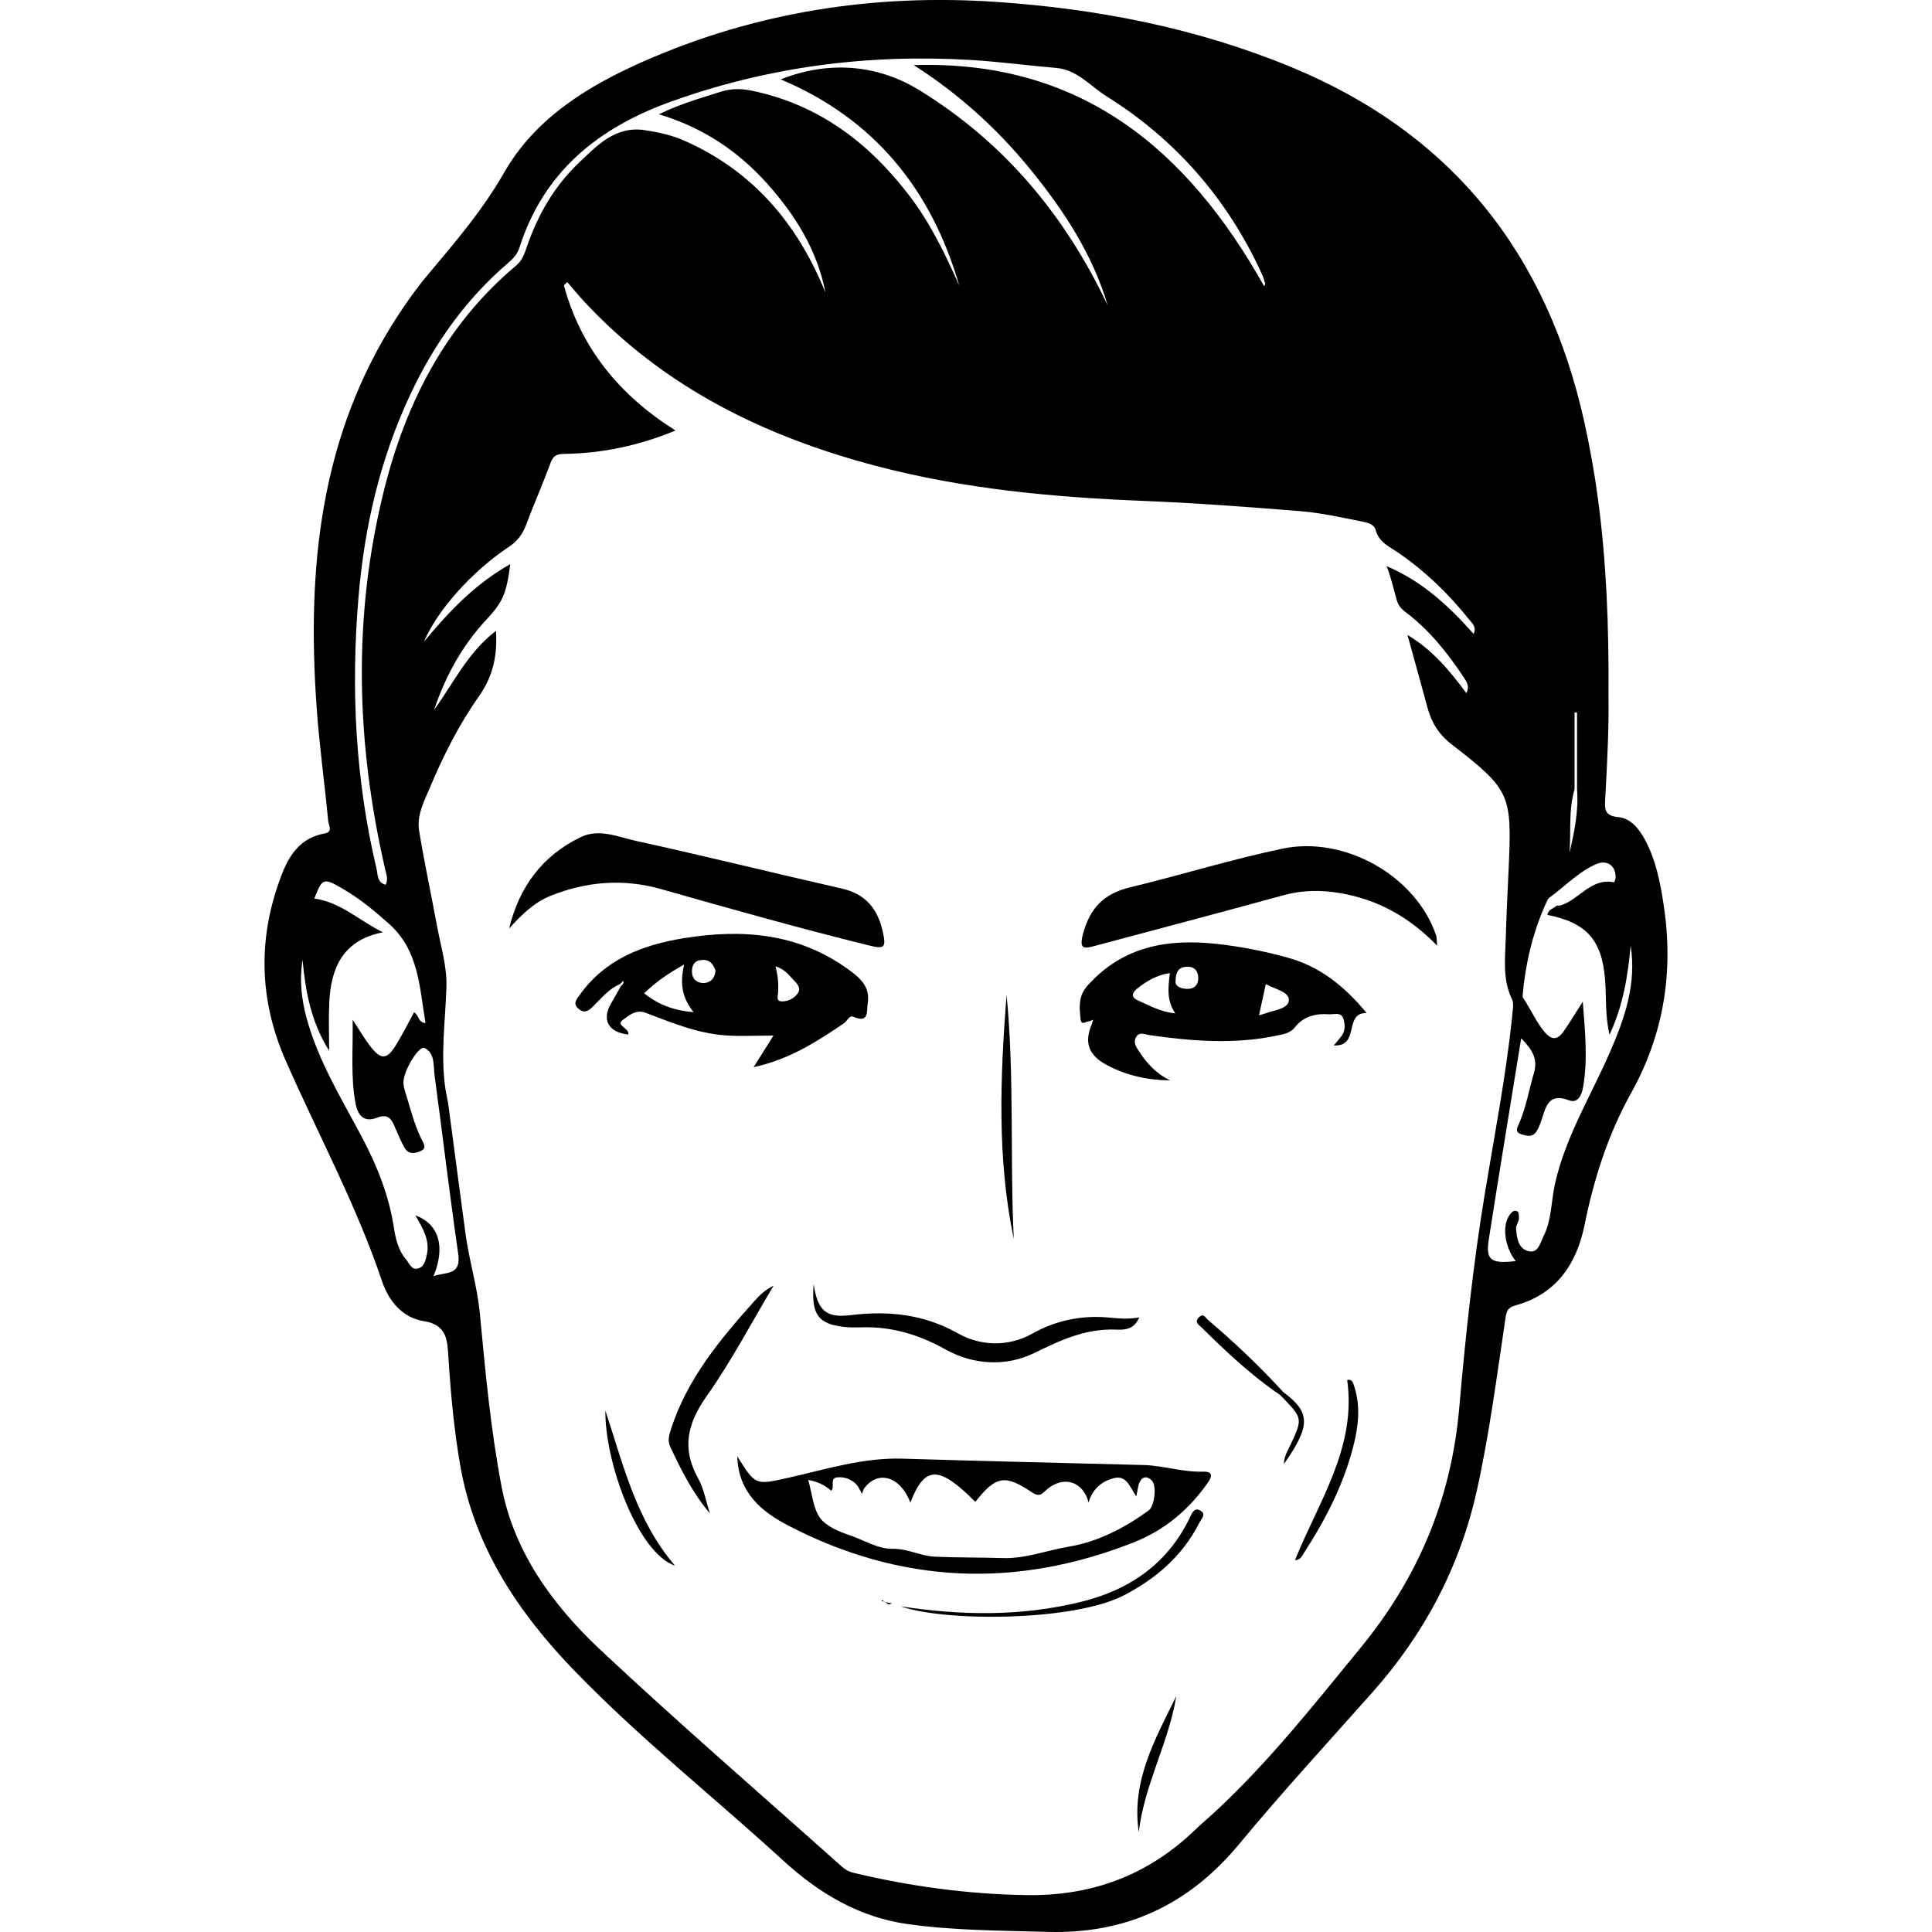 <?xml version="1.0" encoding="iso-8859-1"?>
<!-- Generator: Adobe Illustrator 19.1.0, SVG Export Plug-In . SVG Version: 6.00 Build 0)  -->
<svg version="1.1" id="Capa_1" xmlns="http://www.w3.org/2000/svg" xmlns:xlink="http://www.w3.org/1999/xlink" x="0px" y="0px"
	 viewBox="0 0 160.24 160.24" style="enable-background:new 0 0 160.24 160.24;" xml:space="preserve">
<g>
	<path d="M137.982,75.038c-0.28-1.831-0.627-3.637-1.498-5.295c-0.501-0.954-1.2-1.875-2.272-1.973
		c-1.157-0.106-1.123-0.693-1.076-1.499c0.18-3.123,0.314-6.247,0.273-8.497c0.041-6.049-0.186-11.208-0.865-16.336
		c-0.285-2.154-0.669-4.301-1.138-6.423c-3.085-13.953-10.97-23.949-24.316-29.453c-7.853-3.238-16.068-4.836-24.494-5.406
		C72.481-0.526,62.698,0.985,53.392,5.085c-4.649,2.048-9.008,4.725-11.576,9.224c-1.805,3.163-4.11,5.824-6.4,8.56
		c-0.878,1.05-1.676,2.176-2.424,3.324c-6.473,9.927-7.541,20.993-6.734,32.428c0.223,3.162,0.661,6.309,0.962,9.466
		c0.032,0.333,0.429,0.911-0.282,1.039c-2.464,0.446-3.264,2.435-3.927,4.403c-1.635,4.853-1.385,9.714,0.657,14.373
		c2.683,6.123,5.884,12.015,8.025,18.381c0.542,1.611,1.687,3.015,3.442,3.29c1.953,0.306,1.967,1.596,2.057,3.004
		c0.194,3.022,0.464,6.036,0.99,9.023c1.186,6.744,4.806,12.152,9.443,16.951c5.439,5.628,11.58,10.494,17.344,15.771
		c2.955,2.705,6.284,4.695,10.306,5.26c3.854,0.542,7.742,0.536,11.627,0.648c6.54,0.188,11.729-2.282,15.873-7.282
		c3.567-4.305,7.355-8.421,11.068-12.602c4.278-4.816,7.232-10.376,8.641-16.699c1.05-4.712,1.658-9.5,2.374-14.268
		c0.084-0.561,0.15-0.92,0.806-1.099c3.408-0.932,5.1-3.417,5.764-6.7c0.774-3.823,1.952-7.507,3.849-10.909
		C138.018,85.755,138.824,80.555,137.982,75.038z M130.593,65.462c0-2.125,0-4.25,0-6.374c0.069,0,0.138-0.001,0.206-0.001
		c0,2.123,0,4.245,0,6.367c0.139,1.791-0.214,3.529-0.624,5.267C130.306,68.965,130.084,67.189,130.593,65.462z M29.737,49.493
		c0.494-5.833,1.797-11.451,4.293-16.767c1.972-4.201,4.6-7.916,8.145-10.944c0.406-0.347,0.738-0.716,0.902-1.23
		c2.001-6.288,6.519-9.938,12.531-12.107c8.074-2.913,16.377-3.98,24.93-3.469c2.368,0.141,4.711,0.46,7.069,0.66
		c1.738,0.147,2.822,1.508,4.154,2.341c5.76,3.601,10.068,8.546,12.897,14.746c0.115,0.253,0.199,0.523,0.274,0.791
		c0.018,0.063-0.059,0.152-0.088,0.219C98.478,12.386,89.633,4.963,75.788,5.401c3.711,2.367,6.925,5.27,9.688,8.667
		c2.765,3.4,5.141,7.022,6.395,11.259c-3.52-7.447-8.584-13.537-15.648-17.864c-3.529-2.162-7.597-2.418-11.47-0.88
		c7.784,3.28,12.507,9.159,14.807,17.103c-1.152-2.585-2.375-5.149-4.118-7.432c-3.38-4.428-7.572-7.613-13.152-8.745
		c-0.869-0.176-1.66-0.168-2.498,0.097c-1.655,0.523-3.327,0.994-5.143,1.869c3.668,1.107,6.568,3.069,8.95,5.721
		c2.342,2.609,4.183,5.541,4.865,9.073c-2.304-5.699-6-10.085-11.722-12.61c-1.045-0.461-2.158-0.696-3.271-0.865
		c-2.435-0.371-3.964,1.287-5.479,2.729c-2.012,1.915-3.382,4.291-4.29,6.928c-0.194,0.564-0.371,1.134-0.885,1.565
		c-5.848,4.905-9.149,11.372-10.959,18.609c-2.618,10.471-2.333,20.99,0.089,31.474c0.095,0.411,0.265,0.808,0.044,1.281
		c-0.727-0.178-0.648-0.846-0.761-1.321C29.465,64.623,29.094,57.093,29.737,49.493z M35.957,105.845
		c1.007-2.455,0.451-4.319-1.508-5.049c0.614,1.073,1.237,2.087,0.944,3.312c-0.107,0.447-0.214,0.995-0.761,1.108
		c-0.524,0.108-0.674-0.427-0.937-0.734c-0.641-0.748-0.877-1.686-1.017-2.609c-0.409-2.704-1.4-5.178-2.672-7.579
		c-1.702-3.213-3.628-6.327-4.586-9.887c-0.422-1.567-0.591-3.152-0.326-4.798c0.238,2.618,0.71,5.179,2.204,7.533
		c0-1.335-0.053-2.672,0.011-4.004c0.138-2.889,1.152-5.171,4.451-5.814c-1.971-0.969-3.536-2.516-5.688-2.795
		c0.67-1.73,0.746-1.761,2.477-0.743c1.352,0.796,2.548,1.794,3.718,2.836c2.472,2.203,2.521,5.244,3.025,8.227
		c-0.646-0.047-0.528-0.654-0.948-0.892c-0.515,0.936-0.987,1.899-1.555,2.801c-0.708,1.124-1.187,1.139-2.03,0.081
		c-0.482-0.604-0.866-1.286-1.51-2.258c0.035,2.571-0.174,4.758,0.243,6.956c0.21,1.108,0.804,1.547,1.766,1.168
		c0.989-0.39,1.227,0.169,1.521,0.838c0.247,0.562,0.474,1.138,0.78,1.667c0.339,0.587,0.931,0.45,1.383,0.23
		c0.483-0.234,0.172-0.64,0.008-0.973c-0.629-1.281-0.949-2.668-1.373-4.019c-0.057-0.18-0.095-0.368-0.115-0.556
		c-0.098-0.916,1.253-3.22,1.762-2.965c0.876,0.44,0.713,1.502,0.826,2.329c0.666,4.917,1.247,9.845,1.956,14.755
		C38.268,105.835,36.949,105.475,35.957,105.845z M121.029,116.777c-0.66,7.558-3.41,14.063-8.174,19.88
		c-3.815,4.659-7.543,9.383-11.96,13.504c-0.581,0.542-1.194,1.052-1.767,1.603c-3.917,3.77-8.56,5.506-14.023,5.416
		c-4.863-0.08-9.618-0.723-14.328-1.854c-0.391-0.094-0.689-0.27-0.977-0.527c-6.677-5.972-13.463-11.828-19.996-17.953
		c-3.937-3.692-7.159-8.087-8.199-13.521c-0.906-4.733-1.354-9.562-1.805-14.368c-0.211-2.251-0.886-4.385-1.187-6.599
		c-0.479-3.514-0.932-7.032-1.403-10.547c-0.062-0.462-0.164-0.918-0.248-1.376c-0.453-2.879-0.019-5.743,0.066-8.618
		c0.049-1.665-0.474-3.351-0.781-5.02c-0.486-2.641-1.059-5.268-1.489-7.918c-0.202-1.245,0.409-2.393,0.88-3.516
		c1.117-2.663,2.42-5.251,4.078-7.604c1.166-1.655,1.555-3.379,1.415-5.431c-2.314,1.761-3.517,4.322-5.131,6.558
		c0.937-2.788,2.308-5.301,4.302-7.45c1.413-1.523,1.695-2.165,2.021-4.648c-2.939,1.655-5.117,3.968-7.161,6.437
		c1.116-2.634,3.993-5.841,7.044-7.87c0.717-0.477,1.137-1.047,1.43-1.83c0.643-1.723,1.394-3.406,2.025-5.133
		c0.222-0.607,0.512-0.736,1.132-0.745c3.144-0.048,6.179-0.675,9.232-1.941c-4.632-2.917-7.836-6.811-9.257-12.036
		c0.094-0.092,0.188-0.184,0.281-0.276c0.459,0.532,0.903,1.079,1.381,1.594c6.621,7.136,14.969,11.216,24.234,13.657
		c7.266,1.914,14.69,2.599,22.174,2.9c4.354,0.175,8.703,0.5,13.047,0.855c1.693,0.138,3.369,0.516,5.04,0.846
		c0.436,0.086,1.032,0.202,1.166,0.703c0.281,1.048,1.18,1.408,1.937,1.932c2.2,1.52,4.103,3.351,5.766,5.438
		c0.284,0.356,0.707,0.67,0.427,1.257c-2.061-2.326-4.3-4.393-7.219-5.619c0.388,0.957,0.576,1.906,0.851,2.829
		c0.113,0.38,0.315,0.673,0.697,0.96c1.99,1.494,3.528,3.421,4.89,5.491c0.234,0.356,0.463,0.72,0.181,1.253
		c-1.369-1.844-2.797-3.585-4.884-4.826c0.552,2.003,1.112,4.003,1.653,6.009c0.337,1.249,0.922,2.219,2.017,3.069
		c4.912,3.812,4.997,4.134,4.714,10.44c-0.083,1.847-0.18,3.693-0.23,5.541c-0.047,1.735-0.299,3.483,0.515,5.158
		c0.202,0.415,0.013,1.02,0.004,1.537c-0.519,4.849-1.439,9.636-2.236,14.442C122.187,104.8,121.551,110.793,121.029,116.777z
		 M133.52,87.287c-1.567,3.593-3.657,6.969-4.539,10.849c-0.334,1.471-0.27,3.036-0.972,4.417c-0.278,0.548-0.425,1.47-1.308,1.2
		c-0.794-0.243-0.896-1.106-0.96-1.844c-0.022-0.254,0.199-0.52,0.231-0.79c0.026-0.217,0.007-0.577-0.118-0.645
		c-0.284-0.156-0.5,0.071-0.674,0.33c-0.612,0.91-0.38,2.625,0.531,3.792c-2.067,0.237-2.501-0.077-2.228-1.823
		c0.859-5.496,1.766-10.984,2.684-16.659c0.867,0.904,1.424,1.656,1.049,2.913c-0.404,1.356-0.633,2.765-1.19,4.08
		c-0.14,0.331-0.437,0.762,0.104,0.95c0.415,0.144,0.956,0.314,1.289-0.191c0.205-0.311,0.339-0.678,0.455-1.036
		c0.354-1.096,0.601-2.207,2.25-1.574c0.76,0.291,1.064-0.444,1.175-1.075c0.396-2.248,0.182-4.49-0.024-7.104
		c-0.666,1.041-1.106,1.783-1.602,2.486c-0.488,0.691-0.979,0.734-1.571,0.021c-0.643-0.775-1.055-1.676-1.579-2.515
		c-0.084-0.154-0.252-0.316-0.239-0.462c0.24-2.767,0.882-5.435,2.062-7.959c0.089-0.191,0.335-0.308,0.508-0.46
		c1.149-0.878,2.178-1.929,3.529-2.517c0.918-0.4,1.658,0.138,1.61,1.144c-0.006,0.128-0.102,0.365-0.118,0.362
		c-1.938-0.388-2.904,1.465-4.467,1.925c-0.087,0.026-0.187,0.004-0.281,0.005c-0.271,0.248-0.724,0.311-0.784,0.774
		c3.253,0.647,4.525,2.082,4.783,5.382c0.113,1.452-0.009,2.923,0.367,4.556c1.148-2.458,1.522-4.904,1.753-7.387
		C135.744,81.597,134.756,84.455,133.52,87.287z"/>
	<path d="M106.783,79.42c-1.917-0.53-3.86-0.911-5.827-1.129c-4.079-0.451-7.811,0.166-10.748,3.447
		c-0.807,0.902-0.674,1.791-0.592,2.758c0.053,0.629,0.484,0.184,0.75,0.205c0.099-0.043,0.198-0.086,0.297-0.129
		c-0.029,0.107-0.059,0.213-0.087,0.32c-0.68,1.556-0.325,2.626,1.264,3.464c1.611,0.85,3.356,1.236,5.213,1.252
		c-1.119-0.53-1.915-1.386-2.561-2.376c-0.218-0.334-0.519-0.737-0.28-1.185c0.277-0.519,0.729-0.248,1.134-0.191
		c3.524,0.5,7.05,0.781,10.578,0.032c0.549-0.117,1.087-0.19,1.484-0.693c0.705-0.894,1.697-1.151,2.79-1.07
		c0.438,0.032,1.036-0.229,1.227,0.383c0.151,0.484,0.166,1.033-0.206,1.484c-0.171,0.207-0.342,0.413-0.593,0.717
		c2.196,0.121,0.784-2.718,2.724-2.689C111.474,81.752,109.446,80.156,106.783,79.42z M94.418,82.993
		c-0.661-0.283-0.531-0.662-0.073-1.022c0.765-0.601,1.582-1.1,2.683-1.264c-0.13,1.148-0.3,2.222,0.446,3.341
		C96.206,83.92,95.335,83.385,94.418,82.993z M98.471,82.018c-0.588-0.013-0.998-0.24-0.973-0.611
		c0.011-0.958,0.379-1.218,0.983-1.226c0.675-0.008,0.912,0.448,0.904,0.997C99.377,81.705,99.032,82.031,98.471,82.018z
		 M104.952,84.052c-0.13,0.049-0.268,0.079-0.529,0.155c0.185-0.853,0.354-1.634,0.562-2.592c0.763,0.435,1.945,0.64,1.915,1.339
		C106.869,83.677,105.684,83.779,104.952,84.052z"/>
	<path d="M51.689,81.352c0.075,0.177-0.018,0.293-0.165,0.39c-0.277,0.49-0.549,0.983-0.834,1.468
		c-0.811,1.38-0.232,2.412,1.429,2.596c0.091-0.53-1.066-0.767-0.506-1.181c0.472-0.349,1.121-0.939,1.921-0.629
		c0.438,0.169,0.879,0.333,1.318,0.499c1.725,0.656,3.475,1.253,5.326,1.381c1.236,0.085,2.482,0.016,3.974,0.016
		c-0.634,1.007-1.088,1.729-1.647,2.617c2.956-0.634,5.248-2.114,7.509-3.651c0.26-0.177,0.425-0.674,0.761-0.53
		c1.335,0.573,1.086-0.43,1.195-1.119c0.224-1.42-0.697-2.152-1.681-2.858c-4.116-2.953-8.709-3.319-13.532-2.544
		c-3.465,0.557-6.565,1.742-8.695,4.739c-0.261,0.367-0.554,0.684-0.109,1.094c0.45,0.414,0.791,0.268,1.203-0.134
		c0.702-0.685,1.321-1.485,2.266-1.882C51.512,81.534,51.601,81.443,51.689,81.352z M65.868,81.335
		c0.298,0.3,0.606,0.662,0.261,1.103c-0.298,0.381-0.717,0.595-1.216,0.616c-0.576,0.023-0.396-0.4-0.379-0.686
		c0.041-0.699,0.012-1.389-0.219-2.223C65.113,80.386,65.451,80.916,65.868,81.335z M58.281,79.614
		c0.63-0.017,0.885,0.393,1.062,0.875c-0.027,0.648-0.435,1.022-0.957,1.043c-0.514,0.021-0.986-0.279-0.996-0.928
		C57.38,80.003,57.632,79.631,58.281,79.614z M56.745,79.996c-0.362,1.525-0.203,2.737,0.787,3.957
		c-1.67-0.148-2.938-0.625-4.105-1.571C54.412,81.427,55.443,80.726,56.745,79.996z"/>
	<path d="M99.767,122.058c-1.681,0.053-3.267-0.506-4.919-0.549c-6.668-0.175-13.337-0.324-20.004-0.528
		c-3.269-0.1-6.339,0.886-9.462,1.586c-2.725,0.611-2.717,0.644-4.232-1.779c0.09,2.991,1.981,4.574,4.233,5.744
		c9.307,4.835,18.849,5.251,28.612,1.407c2.517-0.991,4.469-2.604,6.029-4.748C100.305,122.802,100.915,122.022,99.767,122.058z
		 M95.266,125.282c-2.009,1.45-4.206,2.6-6.634,3.002c-1.82,0.301-3.572,1.005-5.457,0.943c-1.88-0.061-3.763-0.031-5.641-0.115
		c-1.19-0.053-2.244-0.679-3.532-0.655c-1.202,0.022-2.423-0.763-3.63-1.162c-0.755-0.25-1.877-0.717-2.364-1.409
		c-0.583-0.83-0.655-2.018-0.975-3.146c0.787,0.157,1.381,0.434,1.905,0.902c0.341-0.315-0.179-1.051,0.525-1.112
		c0.768-0.067,1.488,0.327,1.791,0.922c0.391,0.766,0.175,0.309,0.442-0.038c1.174-1.529,2.999-0.926,3.809,1.212
		c1.195-3.085,2.361-3.099,5.388-0.061c1.693-2.141,2.437-2.312,4.695-0.791c0.68,0.458,0.882,0.058,1.271-0.265
		c1.382-1.148,2.969-0.643,3.429,1.104c0.318-1.13,1.119-1.791,2.165-2.029c0.986-0.224,1.263,0.758,1.794,1.532
		c0.111-0.51,0.126-0.872,0.269-1.173c0.239-0.503,0.645-0.534,1.02-0.145C95.958,123.236,95.758,124.927,95.266,125.282z"/>
	<path d="M54.824,73.74c5.721,1.628,11.445,3.238,17.219,4.669c1.34,0.332,1.466,0.181,1.17-1.149
		c-0.417-1.877-1.414-3.114-3.388-3.562c-5.699-1.293-11.371-2.705-17.079-3.954c-1.481-0.324-3.049-1.051-4.578-0.314
		c-3.188,1.537-5.11,4.138-5.939,7.576c1.01-1.114,2.041-2.141,3.415-2.699C48.634,73.094,51.741,72.863,54.824,73.74z"/>
	<path d="M106.391,70.383c-4.259,0.887-8.41,2.188-12.632,3.203c-2.238,0.538-3.372,1.749-3.941,3.901
		c-0.349,1.318,0.153,1.189,1.017,0.957c5.199-1.393,10.406-2.761,15.596-4.188c1.596-0.439,3.167-0.455,4.773-0.173
		c3.049,0.536,5.648,1.941,7.991,4.349c-0.044-0.489-0.026-0.678-0.081-0.841C117.441,72.637,111.527,69.312,106.391,70.383z"/>
	<path d="M70.582,109.075c-2.006,0.24-2.76-0.283-3.099-2.571c-0.204,2.549,0.392,3.305,2.526,3.55
		c0.469,0.054,0.948,0.05,1.421,0.034c2.524-0.081,4.772,0.598,7.014,1.846c2.286,1.273,5.002,1.436,7.373,0.27
		c2.167-1.066,4.244-2.021,6.71-1.927c0.7,0.027,1.527,0.034,1.958-1.012c-0.943,0.178-1.755,0.08-2.574,0.008
		c-2.223-0.197-4.339,0.242-6.295,1.338c-2.054,1.151-4.347,0.997-6.135-0.008C76.599,108.985,73.692,108.703,70.582,109.075z"/>
	<path d="M58.621,115.78c2.051-2.902,3.709-6.081,5.537-9.141c-0.676,0.321-1.149,0.779-1.587,1.269
		c-2.851,3.185-5.577,6.451-6.917,10.623c-0.162,0.505-0.306,0.955-0.05,1.496c0.907,1.92,1.851,3.817,3.276,5.496
		c-0.319-0.979-0.493-2.038-0.983-2.921C56.513,120.111,57.019,118.047,58.621,115.78z"/>
	<path d="M99.595,125.31c-0.528-0.338-0.721,0.167-0.907,0.555c-1.862,3.873-5.061,6.036-9.126,7.018
		c-4.889,1.181-9.825,1.122-14.861,0.344c3.596,1.286,14.361,1.272,18.557-0.931c2.681-1.407,4.84-3.283,6.217-6.001
		C99.628,125.992,100.058,125.606,99.595,125.31z"/>
	<path d="M83.485,82.517c-0.523,6.768-0.806,13.528,0.597,20.239C83.758,96.013,84.143,89.25,83.485,82.517z"/>
	<path d="M111.737,114.461c0.784,5.62-2.369,10.057-4.332,14.941c0.484-0.024,0.598-0.381,0.767-0.641
		c1.759-2.71,3.229-5.562,4.046-8.704c0.432-1.662,0.656-3.354,0.108-5.046C112.233,114.727,112.178,114.351,111.737,114.461z"/>
	<path d="M55.98,129.853c-3.221-3.758-4.295-8.398-5.769-12.858C50.154,121.272,52.897,128.809,55.98,129.853z"/>
	<path d="M94.45,151.934c0.463-3.906,2.482-7.397,3.113-11.258C95.809,144.237,93.82,147.736,94.45,151.934z"/>
	<path d="M106.485,121.433c2.245-3.208,2.222-4.282-0.066-5.988c-1.943-2.129-4.033-4.104-6.226-5.972
		c-0.239-0.203-0.379-0.599-0.767-0.201c-0.377,0.387-0.006,0.596,0.205,0.804c2.055,2.025,4.15,4.003,6.548,5.629c0,0,0,0,0,0
		c1.873,1.919,1.87,1.918,0.91,4.013C106.851,120.237,106.507,120.725,106.485,121.433z"/>
	<path d="M73.349,132.874c0.021,0.003,0.044,0.007,0.065,0.011c-0.016-0.009-0.03-0.022-0.047-0.029L73.349,132.874z"/>
	<path d="M73.962,132.976c-0.202-0.034-0.375-0.063-0.548-0.092C73.571,132.976,73.704,133.173,73.962,132.976z"/>
	<path d="M73.349,132.874l0.018-0.018c-0.021-0.006-0.042-0.012-0.063-0.018C73.317,132.854,73.33,132.87,73.349,132.874z"/>
	<path d="M73.101,132.779c0.068,0.019,0.135,0.039,0.203,0.058C73.253,132.773,73.223,132.654,73.101,132.779z"/>
</g>
<g>
</g>
<g>
</g>
<g>
</g>
<g>
</g>
<g>
</g>
<g>
</g>
<g>
</g>
<g>
</g>
<g>
</g>
<g>
</g>
<g>
</g>
<g>
</g>
<g>
</g>
<g>
</g>
<g>
</g>
</svg>
